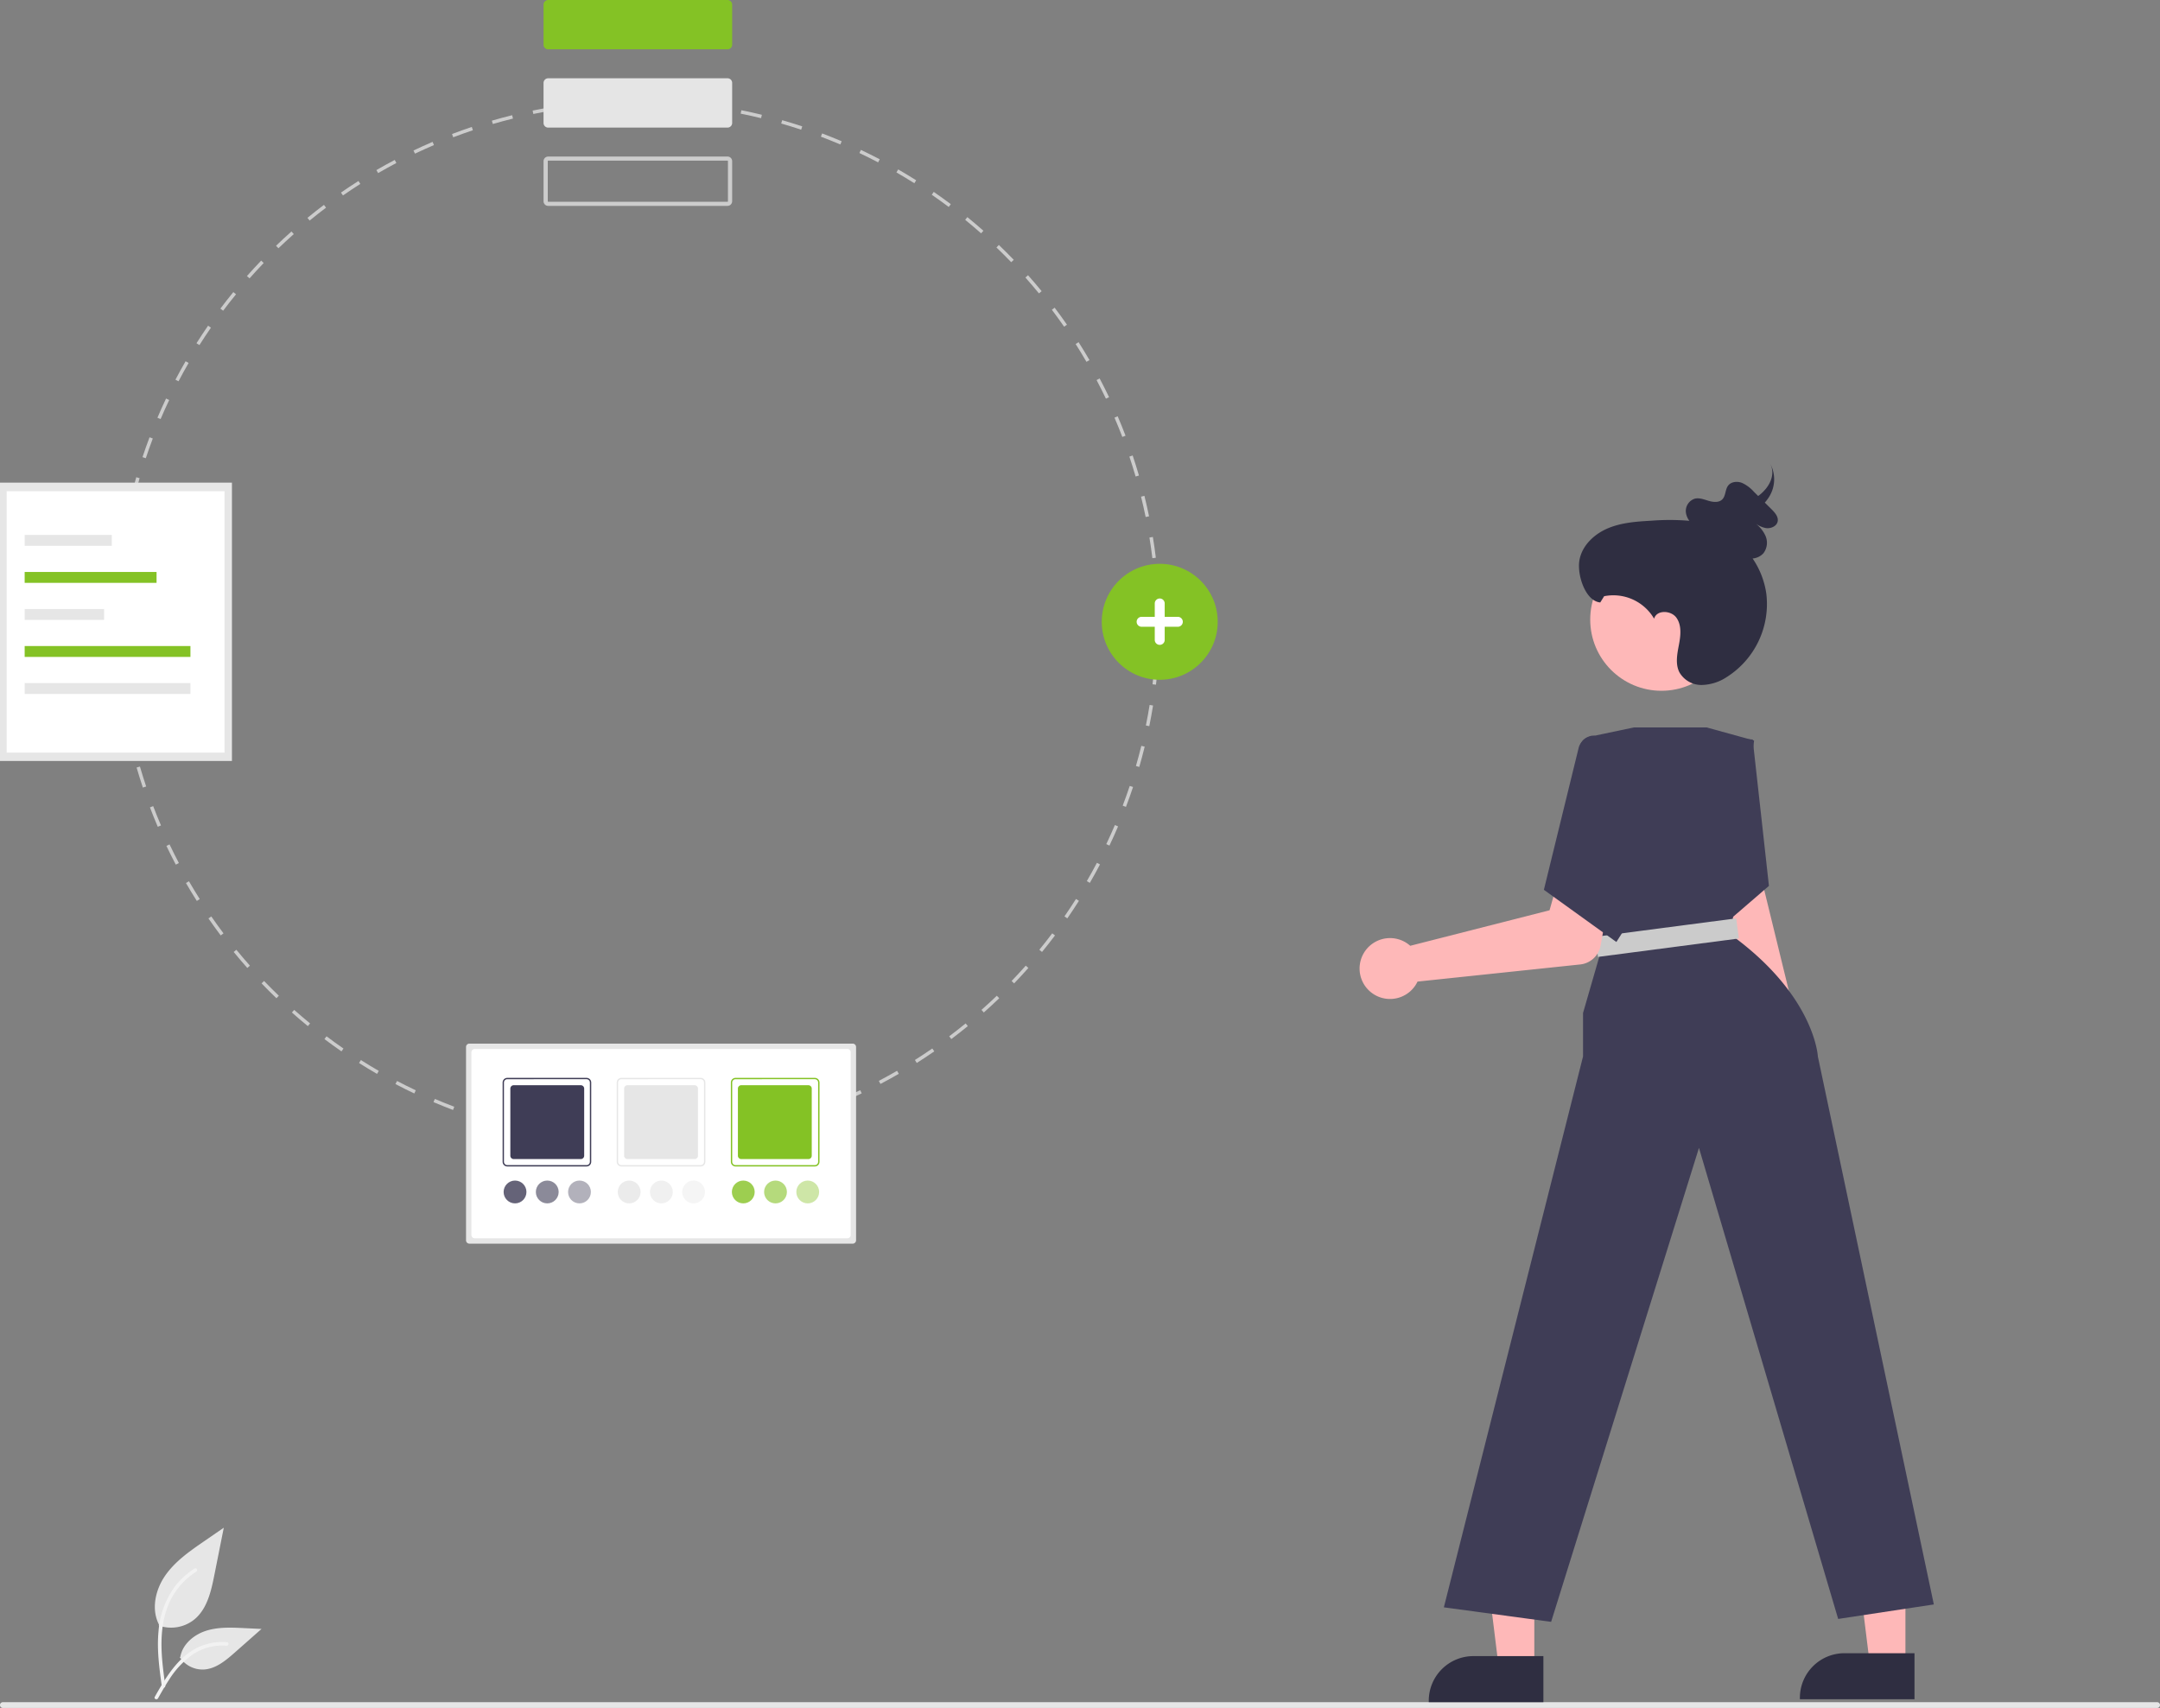 <svg xmlns="http://www.w3.org/2000/svg" id="a7de7c87-9d79-48a9-9a22-c836344dd4b3" data-name="Layer 1" viewBox="0 0 745 589.133" class="injected-svg ClassicGrid__ImageFile-sc-td9pmq-4 fNAcXv grid_media" xmlns:xlink="http://www.w3.org/1999/xlink"><rect x="0" y="0" width="745" height="589.133" fill="#808080" stroke="none"/><path d="M284.897,447.212c1.033,2.166,2.123,4.343,3.241,6.466l1.061-.559c-1.11-2.109-2.193-4.27-3.219-6.423Z" transform="translate(-227.5 -155.433)" fill="#ccc"></path><path d="M291.635,460.011c1.204,2.079,2.467,4.161,3.753,6.188l1.013-.641c-1.277-2.014-2.528-4.082-3.728-6.147Z" transform="translate(-227.5 -155.433)" fill="#ccc"></path><path d="M279.214,433.923c.851,2.235,1.762,4.49,2.707,6.7l1.104-.471c-.939-2.195-1.843-4.435-2.689-6.656Z" transform="translate(-227.5 -155.433)" fill="#ccc"></path><path d="M299.391,472.227c1.367,1.975,2.794,3.95,4.24,5.87l.958-.722c-1.436-1.907-2.853-3.869-4.211-5.831Z" transform="translate(-227.5 -155.433)" fill="#ccc"></path><path d="M425.512,191.237l.145,1.191v.007c2.371-.291,4.78-.535,7.165-.73l-.1-1.2C430.325,190.7,427.899,190.946,425.512,191.237Z" transform="translate(-227.5 -155.433)" fill="#ccc"></path><path d="M268.849,377.309l-1.2.049c.098,2.404.245,4.835.439,7.235l1.197-.097C269.093,382.115,268.949,379.697,268.849,377.309Z" transform="translate(-227.5 -155.433)" fill="#ccc"></path><path d="M274.613,420.178c.67,2.309,1.397,4.637,2.161,6.918l1.139-.381c-.759-2.266-1.481-4.578-2.147-6.871Z" transform="translate(-227.5 -155.433)" fill="#ccc"></path><path d="M268.699,369.915c0-2.329.045-4.684.134-7l-1.2-.046c-.09,2.331-.135,4.702-.135,7.043v.2h1.2Z" transform="translate(-227.5 -155.433)" fill="#ccc"></path><path d="M268.819,391.803c.29,2.392.632,4.806,1.017,7.175l1.184-.192c-.382-2.353-.722-4.75-1.01-7.127Z" transform="translate(-227.5 -155.433)" fill="#ccc"></path><path d="M269.255,355.727c.188-2.387.426-4.797.702-7.165l-1.192-.142c-.284,2.383-.523,4.812-.712,7.212l1.2.094Z" transform="translate(-227.5 -155.433)" fill="#ccc"></path><path d="M308.101,483.8c1.52,1.856,3.1,3.715,4.7,5.515l.896-.796c-1.589-1.791-3.16-3.634-4.667-5.478Z" transform="translate(-227.5 -155.433)" fill="#ccc"></path><path d="M404.528,544.754c2.332.57,4.711,1.103,7.073,1.581l.238-1.176c-2.346-.471-4.709-1.003-7.026-1.571Z" transform="translate(-227.5 -155.433)" fill="#ccc"></path><path d="M397.141,197.052l.335,1.152c2.292-.669,4.631-1.295,6.953-1.87l-.288-1.165C401.804,195.752,399.449,196.381,397.141,197.052Z" transform="translate(-227.5 -155.433)" fill="#ccc"></path><path d="M411.209,193.573l.241,1.175-.001.001c2.339-.479,4.719-.914,7.081-1.302l-.193-1.184C415.96,192.651,413.562,193.091,411.209,193.573Z" transform="translate(-227.5 -155.433)" fill="#ccc"></path><path d="M418.732,547.632c2.37.375,4.784.713,7.177,1l.142-1.185c-2.376-.286-4.775-.622-7.129-1Z" transform="translate(-227.5 -155.433)" fill="#ccc"></path><path d="M390.602,540.738c2.279.758,4.608,1.481,6.922,2.149l.332-1.153c-2.298-.663-4.611-1.381-6.875-2.135Z" transform="translate(-227.5 -155.433)" fill="#ccc"></path><path d="M328.166,504.675c1.801,1.6,3.659,3.178,5.522,4.7l.763-.932c-1.85-1.512-3.696-3.083-5.485-4.668Z" transform="translate(-227.5 -155.433)" fill="#ccc"></path><path d="M339.4,513.85c1.919,1.443,3.899,2.872,5.883,4.243l.682-.987c-1.971-1.363-3.937-2.781-5.844-4.215Z" transform="translate(-227.5 -155.433)" fill="#ccc"></path><path d="M318.578,493.802l-.865.832c1.67,1.736,3.395,3.46,5.126,5.123l.831-.866C321.951,497.24,320.237,495.528,318.578,493.802Z" transform="translate(-227.5 -155.433)" fill="#ccc"></path><path d="M377.014,535.589c2.221.946,4.489,1.858,6.74,2.711l.43-1.119c-2.241-.846-4.494-1.752-6.7-2.692Z" transform="translate(-227.5 -155.433)" fill="#ccc"></path><path d="M363.893,529.36c2.13,1.12,4.315,2.212,6.495,3.247l.514-1.085c-2.165-1.024-4.335-2.112-6.451-3.224Z" transform="translate(-227.5 -155.433)" fill="#ccc"></path><path d="M351.333,522.097c2.028,1.285,4.117,2.549,6.208,3.758l.6-1.038c-2.077-1.202-4.152-2.458-6.166-3.734Z" transform="translate(-227.5 -155.433)" fill="#ccc"></path><path d="M271.142,406.107c.481,2.355,1.016,4.733,1.593,7.07l1.165-.287c-.572-2.323-1.104-4.684-1.582-7.023Z" transform="translate(-227.5 -155.433)" fill="#ccc"></path><path d="M345.788,222.848c1.964-1.362,3.98-2.699,5.991-3.976l-.643-1.013c-2.024,1.282-4.054,2.629-6.032,4l.684.986Z" transform="translate(-227.5 -155.433)" fill="#ccc"></path><path d="M270.956,341.434c.381-2.36.808-4.743,1.281-7.084l-1.176-.237c-.476,2.356-.91,4.756-1.29,7.132l1.185.19Z" transform="translate(-227.5 -155.433)" fill="#ccc"></path><path d="M318.448,246.154l-.866-.831c-1.666,1.737-3.319,3.531-4.912,5.331l.899.799C315.148,249.66,316.793,247.879,318.448,246.154Z" transform="translate(-227.5 -155.433)" fill="#ccc"></path><polygon points="96.037 85.63 96.036 85.629 96.036 85.629 96.037 85.63" fill="#ccc"></polygon><path d="M364.21,211.658l-.56-1.061c-2.13,1.118-4.255,2.3-6.33,3.5l.6,1.038C359.981,213.942,362.096,212.771,364.21,211.658Z" transform="translate(-227.5 -155.433)" fill="#ccc"></path><path d="M328.826,236.18l-.8-.9c-1.799,1.598-3.59,3.253-5.321,4.919l.831.864C325.256,239.408,327.035,237.763,328.826,236.18Z" transform="translate(-227.5 -155.433)" fill="#ccc"></path><path d="M626.157,347.826c-.29-2.383-.636-4.797-1.024-7.175l-1.185.194c.387,2.362.729,4.759,1.018,7.126Z" transform="translate(-227.5 -155.433)" fill="#ccc"></path><path d="M626.139,362.319l1.202-.052c-.1-2.399-.246-4.834-.446-7.234l-1.2.1C625.891,357.519,626.039,359.936,626.139,362.319Z" transform="translate(-227.5 -155.433)" fill="#ccc"></path><path d="M390.604,200.356l-.381-1.138c-2.282.766-4.578,1.588-6.823,2.444l.427,1.121C386.058,201.935,388.338,201.116,390.604,200.356Z" transform="translate(-227.5 -155.433)" fill="#ccc"></path><path d="M370.628,208.432c2.149-1.025,4.35-2.021,6.543-2.96l-.472-1.1c-2.208.946-4.424,1.948-6.588,2.98l.517,1.083Z" transform="translate(-227.5 -155.433)" fill="#ccc"></path><path d="M334.298,231.506c1.849-1.514,3.752-3.01,5.655-4.443l-.722-.958c-1.916,1.445-3.832,2.95-5.694,4.475l.761.928Z" transform="translate(-227.5 -155.433)" fill="#ccc"></path><polygon points="55.397 144.555 55.389 144.552 55.388 144.554 55.397 144.555" fill="#ccc"></polygon><path d="M285.859,293.409l-1.084-.514c-1.033,2.178-2.035,4.407-2.978,6.624l1.092.467C283.828,297.784,284.822,295.571,285.859,293.409Z" transform="translate(-227.5 -155.433)" fill="#ccc"></path><path d="M273.804,327.322c.567-2.32,1.19-4.661,1.85-6.95l-1.153-.332c-.663,2.308-1.292,4.664-1.863,7l1.166.285Z" transform="translate(-227.5 -155.433)" fill="#ccc"></path><path d="M280.203,306.685l-1.123-.424c-.854,2.259-1.672,4.563-2.431,6.848l1.139.379C278.54,311.218,279.353,308.93,280.203,306.685Z" transform="translate(-227.5 -155.433)" fill="#ccc"></path><polygon points="61.576 131.518 61.572 131.516 61.569 131.521 61.576 131.518" fill="#ccc"></polygon><polygon points="86.07 96.02 86.069 96.019 86.068 96.02 86.07 96.02" fill="#ccc"></polygon><path d="M308.911,256.94l-.93-.759c-1.52,1.863-3.025,3.784-4.471,5.709l.956.719C305.902,260.697,307.395,258.79,308.911,256.94Z" transform="translate(-227.5 -155.433)" fill="#ccc"></path><path d="M292.552,280.636l-1.039-.6c-1.2,2.088-2.381,4.227-3.5,6.359l1.059.555C290.182,284.831,291.352,282.711,292.552,280.636Z" transform="translate(-227.5 -155.433)" fill="#ccc"></path><polygon points="76.969 107.177 76.966 107.175 76.963 107.178 76.969 107.177" fill="#ccc"></polygon><path d="M300.257,268.456l-.987-.682c-1.366,1.98-2.713,4.017-4,6.052l1.01.64C297.559,272.445,298.894,270.424,300.257,268.456Z" transform="translate(-227.5 -155.433)" fill="#ccc"></path><polygon points="68.784 119.034 68.78 119.032 68.777 119.037 68.784 119.034" fill="#ccc"></polygon><path d="M591.256,261.562l-.957.723c1.438,1.904,2.857,3.865,4.218,5.826l.985-.683C594.132,265.453,592.703,263.479,591.256,261.562Z" transform="translate(-227.5 -155.433)" fill="#ccc"></path><path d="M594.637,471.525l.987.682v.005c1.372-1.984,2.72-4.019,4.007-6.053l-1.014-.642C597.337,467.532,596,469.554,594.637,471.525Z" transform="translate(-227.5 -155.433)" fill="#ccc"></path><path d="M599.51,273.457l-1.012.644c1.279,2.011,2.535,4.077,3.735,6.143l1.037-.603C602.062,277.557,600.797,275.481,599.51,273.457Z" transform="translate(-227.5 -155.433)" fill="#ccc"></path><path d="M606.777,285.973l-1.061.56c1.114,2.108,2.199,4.268,3.226,6.419l1.083-.516C608.991,290.273,607.898,288.096,606.777,285.973Z" transform="translate(-227.5 -155.433)" fill="#ccc"></path><path d="M602.35,459.359l1.038.6h.005c1.21-2.09,2.395-4.224,3.504-6.353l-1.062-.559C604.724,455.159,603.55,457.283,602.35,459.359Z" transform="translate(-227.5 -155.433)" fill="#ccc"></path><path d="M582.071,250.362l-.9.8c1.587,1.785,3.159,3.626,4.673,5.473l.927-.763C585.251,254.012,583.671,252.162,582.071,250.362Z" transform="translate(-227.5 -155.433)" fill="#ccc"></path><path d="M590.42,477.372c-1.435,1.906-2.932,3.813-4.448,5.667l.929.759v-.004c1.526-1.862,3.033-3.781,4.478-5.7Z" transform="translate(-227.5 -155.433)" fill="#ccc"></path><path d="M571.313,498.894c-1.722,1.654-3.502,3.297-5.29,4.881l.797.896c1.799-1.594,3.591-3.247,5.324-4.911Z" transform="translate(-227.5 -155.433)" fill="#ccc"></path><path d="M572.013,239.928l-.83.867c1.724,1.651,3.439,3.361,5.1,5.084l.862-.833C575.474,243.311,573.747,241.59,572.013,239.928Z" transform="translate(-227.5 -155.433)" fill="#ccc"></path><path d="M609.068,446.597l1.084.516v-.001c1.036-2.177,2.036-4.403,2.981-6.621l-1.1-.471C611.093,442.224,610.095,444.435,609.068,446.597Z" transform="translate(-227.5 -155.433)" fill="#ccc"></path><path d="M576.41,493.806l.865.832.002.003c1.665-1.732,3.318-3.525,4.918-5.325l-.9-.8C579.71,490.306,578.064,492.086,576.41,493.806Z" transform="translate(-227.5 -155.433)" fill="#ccc"></path><polygon points="396.401 250.478 396.398 250.477 396.398 250.478 396.401 250.478" fill="#ccc"></polygon><polygon points="398.708 236.169 398.707 236.169 398.707 236.169 398.708 236.169" fill="#ccc"></polygon><polygon points="339.323 349.241 339.32 349.237 339.318 349.239 339.323 349.241" fill="#ccc"></polygon><path d="M624.013,398.59c-.381,2.362-.814,4.745-1.289,7.082l1.174.238c.48-2.353.917-4.752,1.3-7.129Z" transform="translate(-227.5 -155.433)" fill="#ccc"></path><path d="M625.731,384.296c-.189,2.378-.43,4.788-.715,7.163l1.191.143c.287-2.392.529-4.818.724-7.211Z" transform="translate(-227.5 -155.433)" fill="#ccc"></path><path d="M626.297,369.511v.4c0,2.387-.048,4.809-.142,7.2l1.2.047h.002c.095-2.407.143-4.844.14-7.252v-.395Z" transform="translate(-227.5 -155.433)" fill="#ccc"></path><path d="M622.219,326.458l-1.165.289c.573,2.314,1.108,4.676,1.59,7.021l1.175-.242C623.335,331.166,622.797,328.788,622.219,326.458Z" transform="translate(-227.5 -155.433)" fill="#ccc"></path><path d="M614.73,433.328l1.122.425v-.001c.857-2.26,1.678-4.563,2.439-6.844l-1.138-.38C616.396,428.795,615.581,431.083,614.73,433.328Z" transform="translate(-227.5 -155.433)" fill="#ccc"></path><path d="M612.997,299.021l-1.1.473c.94,2.183,1.847,4.422,2.7,6.654l1.114-.427C614.853,303.472,613.94,301.221,612.997,299.021Z" transform="translate(-227.5 -155.433)" fill="#ccc"></path><path d="M618.165,312.545l-1.138.382c.762,2.269,1.486,4.577,2.154,6.869l1.152-.335C619.665,317.153,618.931,314.826,618.165,312.545Z" transform="translate(-227.5 -155.433)" fill="#ccc"></path><path d="M621.151,412.696c-.572,2.326-1.197,4.665-1.859,6.955l1.153.333v-.001c.666-2.304,1.295-4.66,1.871-7.001Z" transform="translate(-227.5 -155.433)" fill="#ccc"></path><path d="M440.005,191.261v.006c2.383-.098,4.806-.15,7.197-.161v-1.2c-2.409.004-4.846.055-7.246.155Z" transform="translate(-227.5 -155.433)" fill="#ccc"></path><path d="M468.753,192.358c2.372.28,4.771.614,7.131.99l.188-1.182c-2.378-.382-4.79-.717-7.178-1Z" transform="translate(-227.5 -155.433)" fill="#ccc"></path><path d="M496.949,198.04c2.297.659,4.611,1.375,6.878,2.127l.377-1.139c-2.282-.757-4.611-1.477-6.923-2.141Z" transform="translate(-227.5 -155.433)" fill="#ccc"></path><path d="M490.382,543.539l.287,1.165v-.002c2.339-.575,4.694-1.206,7.001-1.872l-.334-1.153C495.045,542.339,492.706,542.968,490.382,543.539Z" transform="translate(-227.5 -155.433)" fill="#ccc"></path><path d="M469.144,547.413c-2.372.287-4.782.529-7.163.719l.1,1.197c2.397-.193,4.822-.436,7.208-.724Z" transform="translate(-227.5 -155.433)" fill="#ccc"></path><path d="M482.969,194.63c2.346.472,4.71.998,7.027,1.563l.285-1.166c-2.333-.574-4.713-1.099-7.075-1.574Z" transform="translate(-227.5 -155.433)" fill="#ccc"></path><path d="M476.276,546.41l.192,1.185v-.003c2.369-.381,4.768-.819,7.129-1.3l-.239-1.175C481.012,545.594,478.629,546.03,476.276,546.41Z" transform="translate(-227.5 -155.433)" fill="#ccc"></path><path d="M433.121,549.347c2.401.19,4.834.333,7.234.427l.046-1.203c-2.386-.093-4.8-.235-7.186-.424Z" transform="translate(-227.5 -155.433)" fill="#ccc"></path><path d="M561.155,230.326l-.758.93c1.85,1.508,3.697,3.077,5.49,4.662l.795-.899C564.877,233.426,563.017,231.844,561.155,230.326Z" transform="translate(-227.5 -155.433)" fill="#ccc"></path><polygon points="234.581 393.898 234.581 393.895 234.577 393.895 234.581 393.898" fill="#ccc"></polygon><path d="M454.401,191.238c2.387.091,4.808.231,7.187.416l.094-1.197c-2.395-.187-4.829-.328-7.235-.419Z" transform="translate(-227.5 -155.433)" fill="#ccc"></path><path d="M447.6,548.713v1.2c2.402-.001,4.84-.05,7.248-.145l-.048-1.2C452.408,548.663,449.986,548.713,447.6,548.713Z" transform="translate(-227.5 -155.433)" fill="#ccc"></path><path d="M543.06,521.062l.642,1.014.004.003c2.025-1.286,4.056-2.631,6.036-4l-.682-.987C547.089,518.452,545.071,519.788,543.06,521.062Z" transform="translate(-227.5 -155.433)" fill="#ccc"></path><path d="M504.208,539.533l.38,1.138v-.001c2.281-.761,4.577-1.581,6.827-2.436l-.427-1.121C508.754,537.962,506.473,538.776,504.208,539.533Z" transform="translate(-227.5 -155.433)" fill="#ccc"></path><path d="M560.551,508.443c-1.855,1.516-3.762,3.009-5.662,4.44l.721.958c1.915-1.44,3.833-2.944,5.7-4.469Z" transform="translate(-227.5 -155.433)" fill="#ccc"></path><path d="M537.288,213.87l-.6,1.039c2.071,1.194,4.148,2.448,6.171,3.726l.641-1.014C541.463,216.333,539.373,215.07,537.288,213.87Z" transform="translate(-227.5 -155.433)" fill="#ccc"></path><polygon points="328.111 358.409 328.11 358.408 328.11 358.408 328.111 358.409" fill="#ccc"></polygon><path d="M549.555,221.622l-.681.988c1.966,1.355,3.934,2.771,5.848,4.208l.721-.959C553.515,224.412,551.534,222.987,549.555,221.622Z" transform="translate(-227.5 -155.433)" fill="#ccc"></path><path d="M511.058,201.456l-.424,1.123c2.241.845,4.494,1.748,6.7,2.685l.467-1.108C515.581,203.217,513.312,202.307,511.058,201.456Z" transform="translate(-227.5 -155.433)" fill="#ccc"></path><path d="M517.648,534.435l.471,1.1v.003c2.209-.943,4.427-1.943,6.591-2.972l-.516-1.084C522.048,532.505,519.842,533.498,517.648,534.435Z" transform="translate(-227.5 -155.433)" fill="#ccc"></path><path d="M524.429,207.133l-.513,1.085c2.164,1.024,4.336,2.107,6.455,3.217l.558-1.063C528.794,209.254,526.608,208.164,524.429,207.133Z" transform="translate(-227.5 -155.433)" fill="#ccc"></path><path d="M530.615,528.26l.559,1.062.004.001c2.127-1.12,4.258-2.297,6.329-3.498l-.6-1.038C534.845,525.979,532.729,527.148,530.615,528.26Z" transform="translate(-227.5 -155.433)" fill="#ccc"></path><path d="M416.552,226.449a1.603,1.603,0,0,1-1.579-1.515l-.001-13.96a1.611,1.611,0,0,1,1.665-1.54l61.747-0a1.598,1.598,0,0,1,1.643,1.513l.001,13.961a1.613,1.613,0,0,1-1.653,1.539H416.616C416.595,226.449,416.573,226.449,416.552,226.449Zm.035-15.602a.159.159,0,0,0-.158.15l.001,13.909a.162.162,0,0,0,.165.125l61.79-0a.171.171,0,0,0,.187-.15l-.001-13.905a.166.166,0,0,0-.165-.125l-61.811-.003Z" transform="translate(-227.5 -155.433)" fill="#ccc"></path><path d="M416.552,199.449a1.603,1.603,0,0,1-1.579-1.515l-.001-13.96a1.614,1.614,0,0,1,1.665-1.54l61.747-0a1.601,1.601,0,0,1,1.643,1.513l.001,13.961a1.605,1.605,0,0,1-1.653,1.539H416.616C416.595,199.449,416.573,199.449,416.552,199.449Z" transform="translate(-227.5 -155.433)" fill="#e5e5e5"></path><path d="M416.552,172.449a1.603,1.603,0,0,1-1.579-1.515l-.001-13.96a1.617,1.617,0,0,1,1.665-1.54l61.747-0a1.603,1.603,0,0,1,1.643,1.513l.001,13.961a1.614,1.614,0,0,1-1.653,1.539H416.616C416.595,172.449,416.573,172.449,416.552,172.449Z" transform="translate(-227.5 -155.433)" fill="#84c225"></path><g id="b9b363af-5303-4c18-a23e-df3b65209469" data-name="Group 64"><rect id="e3de4c85-d1c1-42fe-a42c-c18acdd2814e" data-name="Rectangle 25" y="166.479" width="80" height="96" fill="#e6e6e6"></rect><rect id="fe265eb4-d8ad-4188-b40e-9412ee773139" data-name="Rectangle 25-2" x="2.296" y="169.433" width="75.146" height="90.175" fill="#fff"></rect><rect id="e738187c-325b-4068-9a87-7b14c6a5a06e" data-name="Rectangle 31" x="8.506" y="184.514" width="30.058" height="3.757" fill="#e6e6e6"></rect><rect id="b4667f7c-6534-4bc0-a7af-c9425a83f984" data-name="Rectangle 32" x="8.506" y="197.289" width="45.493" height="3.757" fill="#84c225"></rect><rect id="bfd14e20-c4b4-4975-b104-b5d7b17119c2" data-name="Rectangle 38" x="8.506" y="210.063" width="27.397" height="3.757" fill="#e6e6e6"></rect><rect id="aefc8445-277c-4a0d-9a38-15f1d129f2f6" data-name="Rectangle 39" x="8.506" y="222.838" width="57.176" height="3.757" fill="#84c225"></rect><rect id="b28680f7-0f2a-4f1c-a56c-8b8834e2a932" data-name="Rectangle 40" x="8.506" y="235.613" width="57.176" height="3.757" fill="#e6e6e6"></rect></g><g id="ed001692-4e2b-40c0-8dd4-0752cad6d5fa" data-name="Group 65"><path id="e8f8166f-e1bc-41da-9765-0616df81a660-1123" data-name="Path 1011" d="M389.394,515.413a1.159,1.159,0,0,0-1.158,1.158v66.684a1.159,1.159,0,0,0,1.158,1.158h132.212a1.159,1.159,0,0,0,1.158-1.158v-66.684a1.159,1.159,0,0,0-1.158-1.158Z" transform="translate(-227.5 -155.433)" fill="#e6e6e6"></path><path id="ab70177d-851a-4034-849b-dc5f8bdfad9b-1124" data-name="Path 1012" d="M391.247,517.265a1.159,1.159,0,0,0-1.158,1.158v62.98a1.159,1.159,0,0,0,1.158,1.158h128.506a1.159,1.159,0,0,0,1.158-1.158v-62.98a1.159,1.159,0,0,0-1.158-1.158Z" transform="translate(-227.5 -155.433)" fill="#fff"></path><path id="a6de2725-ae37-49ee-b007-49636fd70c7e-1125" data-name="Path 1013" d="M429.799,557.785H402.477a1.623,1.623,0,0,1-1.621-1.621v-27.322a1.623,1.623,0,0,1,1.621-1.621h27.322a1.623,1.623,0,0,1,1.621,1.621v27.322A1.623,1.623,0,0,1,429.799,557.785Zm-27.322-30.1a1.159,1.159,0,0,0-1.158,1.158v27.322a1.159,1.159,0,0,0,1.158,1.158h27.322a1.159,1.159,0,0,0,1.158-1.158v-27.323a1.159,1.159,0,0,0-1.158-1.158Z" transform="translate(-227.5 -155.433)" fill="#3f3d56"></path><path id="a19aa1f8-ee50-4a31-b5b0-1f46abbb6fa5-1126" data-name="Path 1014" d="M469.161,557.785h-27.322a1.623,1.623,0,0,1-1.621-1.621v-27.322a1.623,1.623,0,0,1,1.621-1.621h27.322a1.623,1.623,0,0,1,1.621,1.621v27.322A1.623,1.623,0,0,1,469.161,557.785Zm-27.322-30.1a1.159,1.159,0,0,0-1.158,1.158v27.322a1.159,1.159,0,0,0,1.158,1.158h27.322a1.159,1.159,0,0,0,1.158-1.158v-27.323a1.159,1.159,0,0,0-1.158-1.158Z" transform="translate(-227.5 -155.433)" fill="#e6e6e6"></path><path id="a2e99a8c-7c3e-4a46-b050-978645415aa0-1127" data-name="Path 1015" d="M443.923,529.763a1.159,1.159,0,0,0-1.158,1.158v23.154a1.159,1.159,0,0,0,1.158,1.158h23.158a1.159,1.159,0,0,0,1.158-1.158v-23.15a1.159,1.159,0,0,0-1.156-1.162h-23.16Z" transform="translate(-227.5 -155.433)" fill="#e6e6e6"></path><path id="a1a7701c-a4b3-45f7-ba82-ecc014cc0ab0-1128" data-name="Path 1016" d="M404.677,529.763a1.159,1.159,0,0,0-1.158,1.158v23.154a1.159,1.159,0,0,0,1.158,1.158h23.154a1.159,1.159,0,0,0,1.158-1.158v-23.15a1.159,1.159,0,0,0-1.158-1.158Z" transform="translate(-227.5 -155.433)" fill="#3f3d56"></path><path id="b42d7989-02f3-4c84-ad2b-8e00dd2df745-1129" data-name="Path 1017" d="M483.166,529.763a1.159,1.159,0,0,0-1.158,1.158v23.154a1.159,1.159,0,0,0,1.156,1.162H506.32a1.159,1.159,0,0,0,1.158-1.158v-23.154a1.159,1.159,0,0,0-1.158-1.158Z" transform="translate(-227.5 -155.433)" fill="#84c225"></path><path id="f813e1b9-be7f-44e3-b624-f228ad519824-1130" data-name="Path 1018" d="M508.523,557.785h-27.317a1.623,1.623,0,0,1-1.621-1.621v-27.322a1.623,1.623,0,0,1,1.621-1.621h27.322a1.623,1.623,0,0,1,1.621,1.621v27.322a1.623,1.623,0,0,1-1.625,1.621Zm-27.322-30.1a1.159,1.159,0,0,0-1.158,1.158v27.322a1.159,1.159,0,0,0,1.158,1.158h27.322a1.159,1.159,0,0,0,1.158-1.158v-27.323a1.159,1.159,0,0,0-1.158-1.158Z" transform="translate(-227.5 -155.433)" fill="#84c225"></path><circle id="a256ee75-ac51-43d7-97e2-3db24c3be389" data-name="Ellipse 187" cx="217.002" cy="411.15" r="3.936" fill="#e6e6e6" opacity="0.8" style="isolation:isolate"></circle><circle id="aa825252-37aa-41e2-9a2c-ccbee99d2ef1" data-name="Ellipse 188" cx="239.23" cy="411.15" r="3.936" fill="#e6e6e6" opacity="0.4" style="isolation:isolate"></circle><circle id="e2e0d947-3ebc-480d-8987-97d04e023704" data-name="Ellipse 189" cx="228.116" cy="411.15" r="3.936" fill="#e6e6e6" opacity="0.6" style="isolation:isolate"></circle><circle id="a24995dc-8888-4773-9a89-b4343b8ccc71" data-name="Ellipse 190" cx="177.639" cy="411.15" r="3.936" fill="#3f3d56" opacity="0.8" style="isolation:isolate"></circle><circle id="b46cd29b-6d35-4cd2-afa1-c57a3756ab6b" data-name="Ellipse 191" cx="199.867" cy="411.15" r="3.936" fill="#3f3d56" opacity="0.4" style="isolation:isolate"></circle><circle id="f601e6e7-677d-43cb-b027-d603cd29d25a" data-name="Ellipse 192" cx="188.753" cy="411.15" r="3.936" fill="#3f3d56" opacity="0.6" style="isolation:isolate"></circle><circle id="a77d708d-bca5-43b2-b23e-dc16f9e9193a" data-name="Ellipse 193" cx="256.364" cy="411.15" r="3.936" fill="#84c225" opacity="0.8" style="isolation:isolate"></circle><circle id="e63dac9c-0d6c-4c6c-9542-a36cc92b4df6" data-name="Ellipse 194" cx="278.592" cy="411.15" r="3.936" fill="#84c225" opacity="0.4" style="isolation:isolate"></circle><circle id="a1090fae-2383-417d-8f76-05f45bb8b5bf" data-name="Ellipse 195" cx="267.478" cy="411.15" r="3.936" fill="#84c225" opacity="0.6" style="isolation:isolate"></circle></g><circle id="a3d5bffd-d54f-4a9c-b6b3-ef1fd30503af" data-name="Ellipse 18" cx="400" cy="214.479" r="20" fill="#84c225"></circle><path id="b8d1c3cf-0786-4fd7-9dbb-a868aee65219-1131" data-name="Path 1032" d="M633.785,368.197h-4.571v-4.57a1.715,1.715,0,1,0-3.429,0v4.57h-4.571a1.715,1.715,0,0,0,0,3.429h4.571v4.571a1.715,1.715,0,0,0,3.429,0v-4.57h4.571a1.715,1.715,0,0,0,0-3.429Z" transform="translate(-227.5 -155.433)" fill="#fff"></path><path id="f09e6b73-ec44-4a81-9472-b9971c159185-1132" data-name="Path 944" d="M971.5,744.567h-743a1,1,0,0,1,0-2h743a1,1,0,0,1,0,2Z" transform="translate(-227.5 -155.433)" fill="#e6e6e6"></path><path id="aa6a1b03-01bc-43f9-8d1d-1f66ad434225-1133" data-name="Path 1040" d="M849.619,521.809a10.743,10.743,0,0,0-3.069-16.184l-23.222-95.049-16.941,5.408,25.076,94.4a10.8,10.8,0,0,0,18.156,11.425Z" transform="translate(-227.5 -155.433)" fill="#feb8b8"></path><path id="a6949b1a-5963-4d38-a458-8dd742dc2d45-1134" data-name="Path 1041" d="M837.618,461.009l-12.38,10.68-17.32,14.929-7.649-39.14-.8-4.07-.631-3.23,17.551-30.57,14.63.84,1,.06.02.22.23,2.05,3,26.98.07.65Z" transform="translate(-227.5 -155.433)" fill="#3f3d56"></path><path id="a122a32d-00ec-400b-9b5e-b1ad39aba6d6-1135" data-name="Path 1042" d="M756.698,730.682h-12.26l-5.832-47.288H756.7Z" transform="translate(-227.5 -155.433)" fill="#feb8b8"></path><path id="b2b65556-0eff-4e5d-9831-8f0a24808bed-1136" data-name="Path 1043" d="M759.825,726.679H735.68a15.387,15.387,0,0,0-15.387,15.385v.5h39.531Z" transform="translate(-227.5 -155.433)" fill="#2f2e41"></path><path id="ab238a02-974c-41f5-a546-432b685672c0-1137" data-name="Path 1044" d="M884.698,729.682h-12.26l-5.832-47.288H884.7Z" transform="translate(-227.5 -155.433)" fill="#feb8b8"></path><path id="fbf45d8a-abbd-48fe-bb2c-575d0dc00298-1138" data-name="Path 1045" d="M887.825,725.679H863.68a15.387,15.387,0,0,0-15.386,15.385v.5h39.531Z" transform="translate(-227.5 -155.433)" fill="#2f2e41"></path><path id="e52923a3-9b64-4dc0-8091-79e47d0c746f-1139" data-name="Path 1046" d="M894.496,708.858l-33,5-48.01-162.48-50.99,163.48-37-5,48-190v-15l6.5-22.5-.68-6.09-4.73-42.59-2.05-18.47-.133-1.193a4.055,4.055,0,0,1,3.193-4.417h0l15.4-3.24h25.17l14.85,4.09,1.02.28.46.13-.23,1.92-3.48,29.18-.19,1.6-3.36,28.13-.74,6.17c29,21,30,42,30,42Z" transform="translate(-227.5 -155.433)" fill="#3f3d56"></path><circle id="fabcab18-9703-4a51-95d8-135fdfe0b420" data-name="Ellipse 197" cx="573.04" cy="213.712" r="24.561" fill="#feb8b8"></circle><rect id="a4f5ffd7-3fc9-4668-bda7-a07509dd6690" data-name="Rectangle 153" x="777.998" y="475.356" width="49" height="7" transform="translate(-282.821 -47.324) rotate(-7.451)" fill="#cbcbcb"></rect><path id="ac9b6f70-0563-41e5-b87b-91f360a30f5e-1140" data-name="Path 1047" d="M712.579,480.66a10.527,10.527,0,0,1,1.316,1.007l48.056-12.251,3.278-11.593,18.143,2.661-3.809,21.088a8,8,0,0,1-7.035,6.534l-56.111,5.909a10.5,10.5,0,1,1-3.839-13.355Z" transform="translate(-227.5 -155.433)" fill="#feb8b8"></path><path id="eb4c7a3a-cef4-420f-9f99-9f4d4435814b-1141" data-name="Path 1048" d="M786.496,415.858l-8.5-6.5c-2.3-.872-5.447,1.605-6,4l-12,49,25,18,3.5-5.5Z" transform="translate(-227.5 -155.433)" fill="#3f3d56"></path><path id="e3fe0647-b177-4f4a-abe6-a260452e1a64-1142" data-name="Path 1076" d="M779.441,363.238l1.336-2.151a16.275,16.275,0,0,1,17.239,7.756c.843-3.107,5.854-2.947,7.709-.315s1.444,6.186.842,9.348-1.282,6.6.178,9.467a8.773,8.773,0,0,0,7.67,4.362,16.316,16.316,0,0,0,8.71-2.772,29.818,29.818,0,0,0,13.589-28.735,28.692,28.692,0,0,0-4.722-12.122,5.6,5.6,0,0,0,3.713-1.8,5.942,5.942,0,0,0,.651-6.17,11.181,11.181,0,0,0-3.642-4.322,9.069,9.069,0,0,0,3.854,1.8c1.733.25,3.755-.65,4.069-2.319.3-1.59-.974-3.038-2.151-4.2l-2.29-2.269a14.473,14.473,0,0,0,1.1-1.414,11.375,11.375,0,0,0,.574-12.344c2.185,3.731.268,8.17-3.581,11.2-.124.1-.263.183-.39.277l-1.46-1.447a12.514,12.514,0,0,0-4.109-3.072c-1.616-.62-3.68-.438-4.734.876-1.129,1.407-.813,3.646-2.133,4.884-1.156,1.083-3.037.9-4.593.445s-3.163-1.126-4.735-.783a4.447,4.447,0,0,0-3.109,5.093,6.062,6.062,0,0,0,1.15,2.567,80.108,80.108,0,0,0-13.065-.04c-5.118.285-10.349.64-15.07,2.638s-8.918,5.972-9.789,11.024S774.334,362.794,779.441,363.238Z" transform="translate(-227.5 -155.433)" fill="#2f2e41"></path><g id="a936e062-b340-40f1-9691-dd1057d044d0" data-name="Group 58"><path id="b857b5d0-4f62-4c06-bd0c-c175361348e0-1143" data-name="Path 438" d="M282.259,716.141a12.8,12.8,0,0,0,12.364-2.178c4.33-3.635,5.688-9.623,6.793-15.168l3.268-16.4-6.841,4.711c-4.92,3.388-9.95,6.884-13.356,11.79s-4.893,11.6-2.156,16.914" transform="translate(-227.5 -155.433)" fill="#e6e6e6"></path><path id="ec5e1437-a52d-4082-8bff-cbc88a1edb97-1144" data-name="Path 439" d="M283.315,737.136c-.861-6.273-1.747-12.627-1.143-18.967a29.832,29.832,0,0,1,5.752-15.64,26.018,26.018,0,0,1,6.675-6.049c.668-.421,1.282.637.617,1.056a24.735,24.735,0,0,0-9.784,11.805c-2.13,5.418-2.472,11.324-2.105,17.079.222,3.48.692,6.938,1.167,10.391a.634.634,0,0,1-.427.752.615.615,0,0,1-.752-.427Z" transform="translate(-227.5 -155.433)" fill="#f2f2f2"></path><path id="a99bc2f1-681d-4a68-a4d2-93773de40ca8-1145" data-name="Path 442" d="M289.513,727.071a9.425,9.425,0,0,0,8.212,4.238c4.157-.2,7.623-3.1,10.743-5.853l9.228-8.147-6.107-.292c-4.392-.21-8.9-.406-13.08.948s-8.041,4.614-8.806,8.944" transform="translate(-227.5 -155.433)" fill="#e6e6e6"></path><path id="ae78d226-4bc9-4363-a654-932dfc4891c6-1146" data-name="Path 443" d="M280.881,740.743c4.145-7.335,8.953-15.486,17.544-18.092a19.578,19.578,0,0,1,7.379-.762c.783.068.588,1.275-.194,1.208a18.188,18.188,0,0,0-11.776,3.116,30.61,30.61,0,0,0-8.094,8.735c-1.34,2.041-2.541,4.169-3.742,6.294C281.615,741.92,280.493,741.431,280.881,740.743Z" transform="translate(-227.5 -155.433)" fill="#f2f2f2"></path></g></svg>